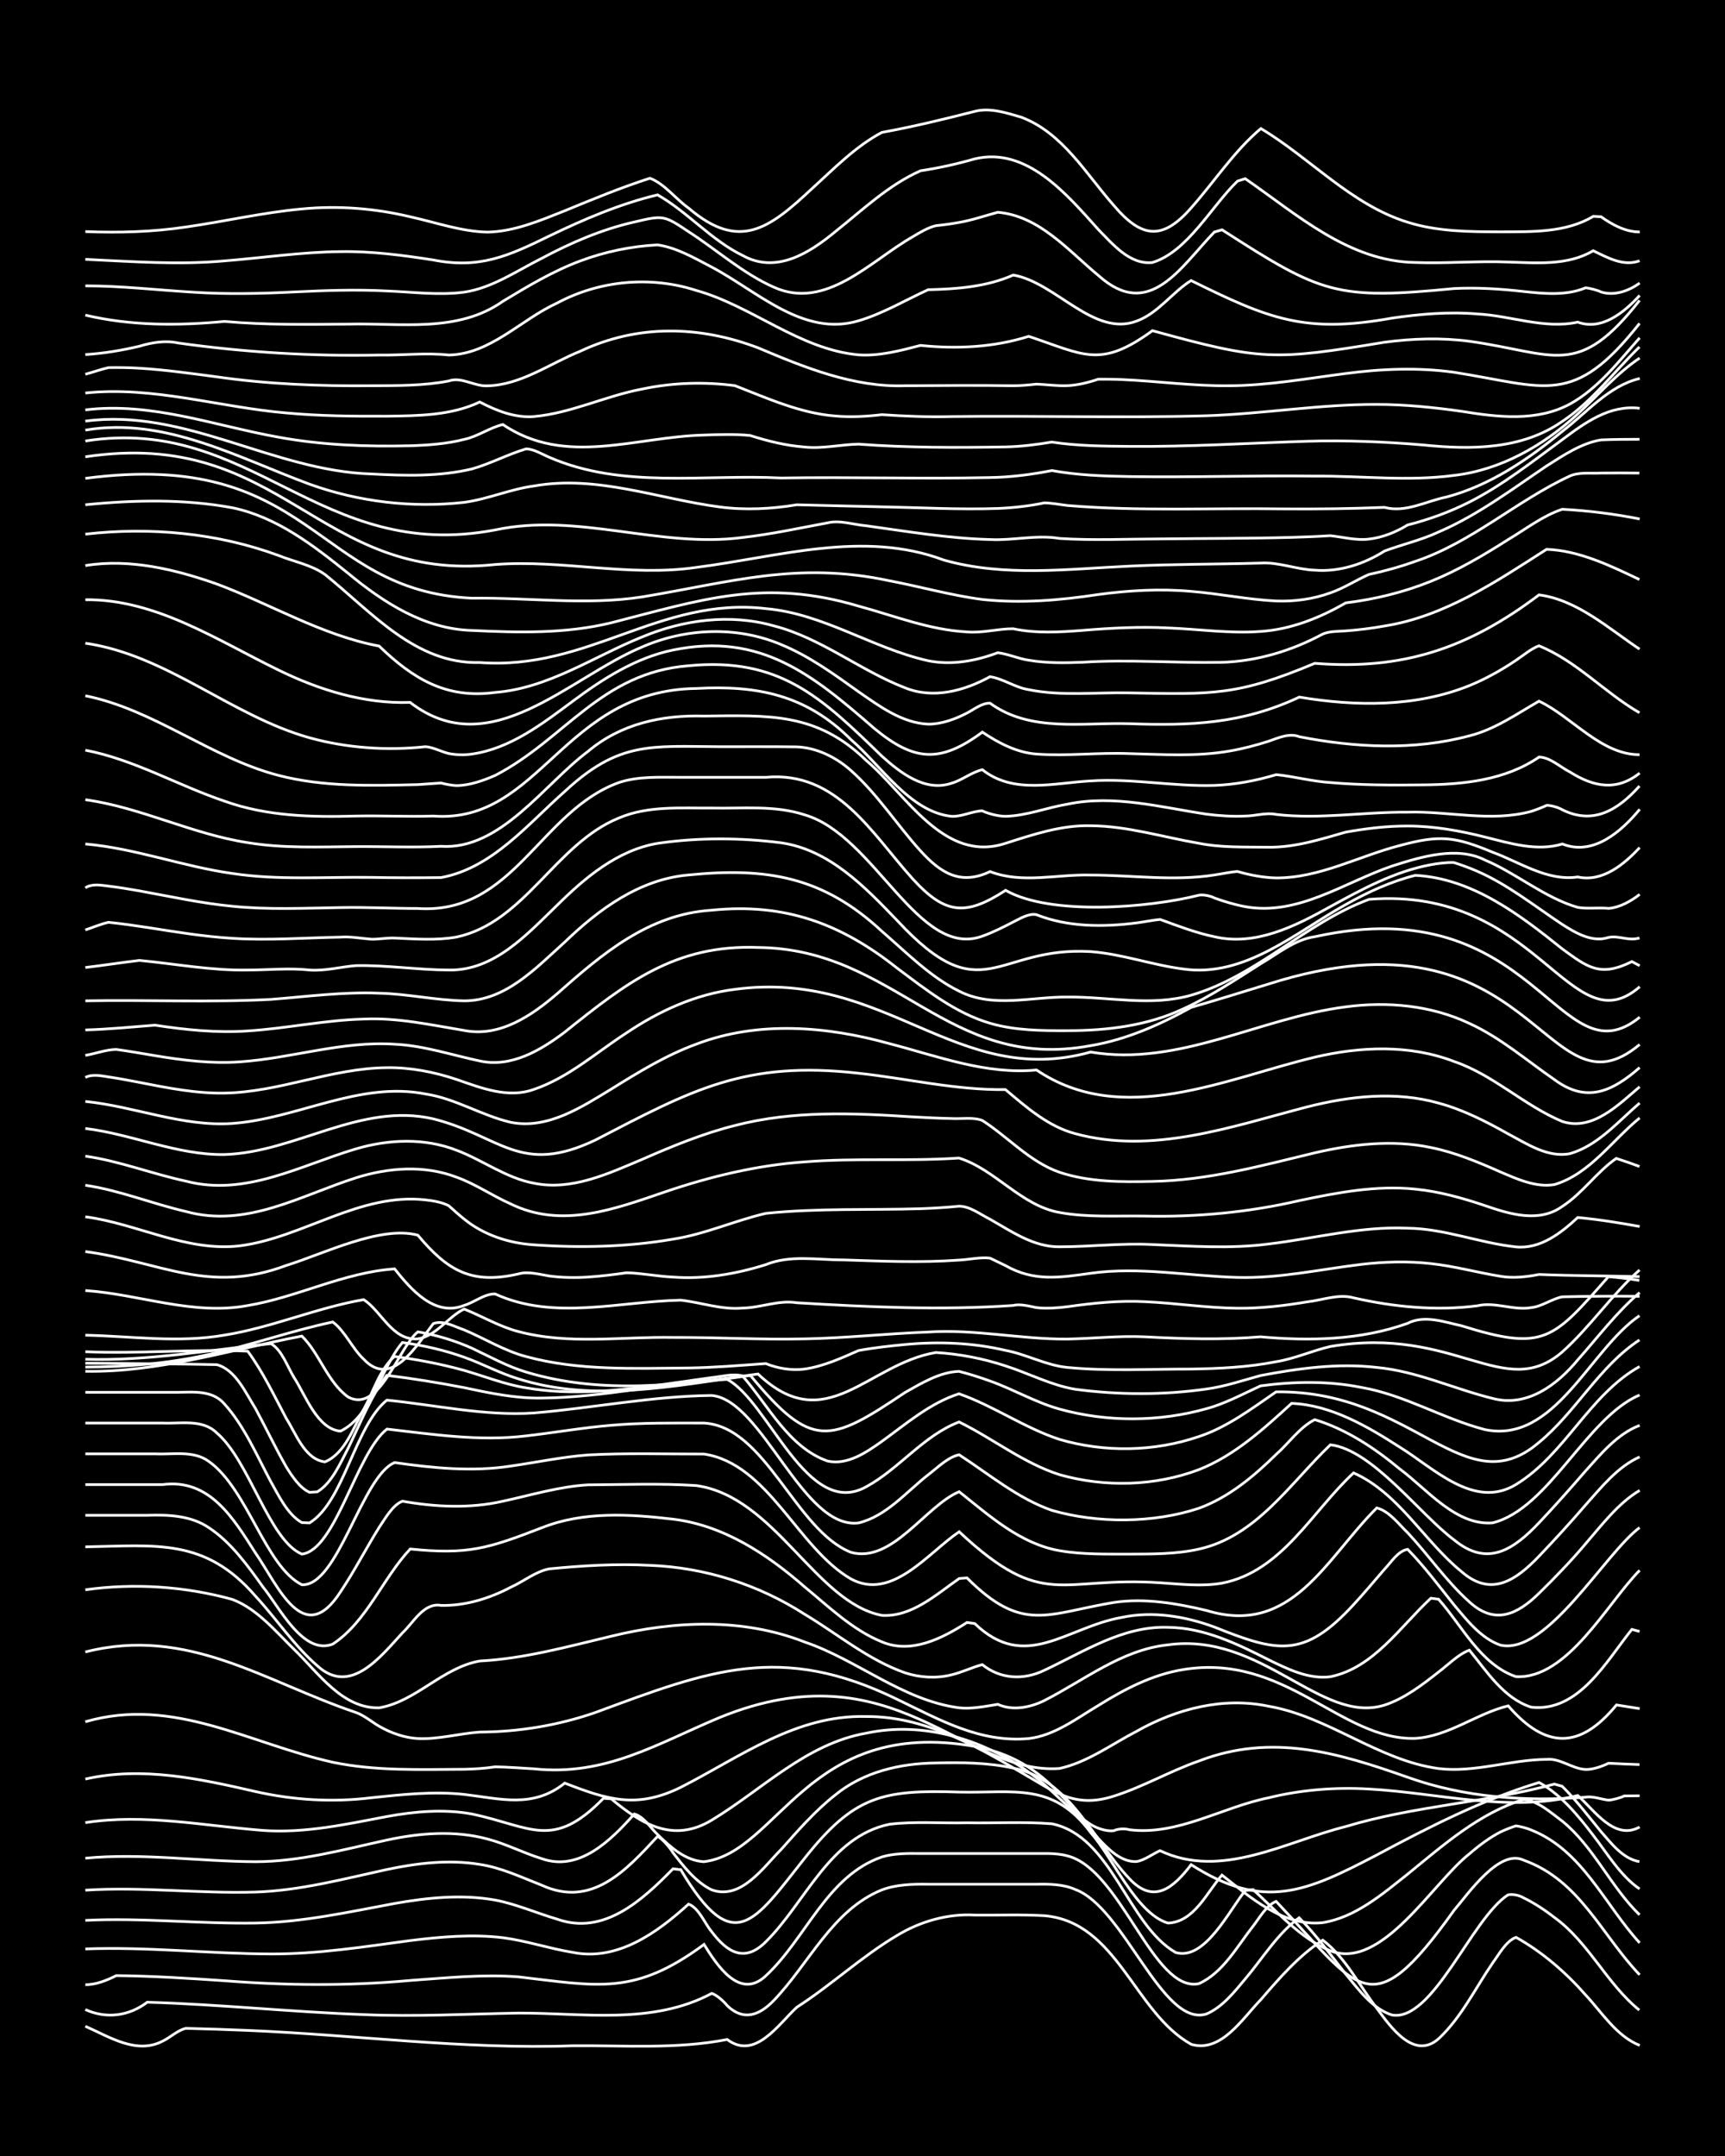 <?xml version="1.0" encoding="UTF-8"?><svg id="a" xmlns="http://www.w3.org/2000/svg" width="1920" height="2400" viewBox="0 0 192 240"><defs><style>.b{fill:none;stroke:#fff;stroke-miterlimit:10;stroke-width:.3px;}.c{stroke-width:0px;}</style></defs><rect class="c" width="192" height="240"/><path class="b" d="M9.5,225.56c2.66,1.16,5.68,3.18,8.61,1.65.81-.38,1.69-1.23,2.58-1.42,2.26.06,4.62.13,6.89.23,12.05.5,24.07,2.14,36.15,1.71,5.73-.06,11.55.41,17.21-.7,3.11,2.34,5.7-1.7,7.75-3.59,3.84-2.47,7.25-5.68,11.19-8.01,2.57-1.55,5.6-2.42,8.61-2.25,2.55.03,5.2-.08,7.75.07,8.15.7,9.99,10.78,16.35,14.32,3.35.98,5.73-2.92,7.75-4.98,2.05-2.38,4.23-4.9,6.89-6.62,2.53,1.93,4.1,5.1,6.02,7.59,1.52,2.06,4.14,5.83,6.89,3.37,2.5-2.33,4.1-5.66,6.02-8.45.67-.9,1.46-2.41,2.58-2.82,2.91,1.62,5.56,3.92,7.75,6.42,1.82,1.95,3.45,4.6,6.02,5.61"/><path class="b" d="M9.5,223.7c2.33,1.06,4.86.73,6.89-.82,8.04.24,16.07,1.09,24.1,1.38,5.73.25,11.49-.07,17.21-.17,7.2-.03,14.88,1.36,21.52-2.19.56.17,1.37.91,1.72,1.36,1.81,1.76,3.59,1.08,5.16-.55,3.95-4.09,6.52-10.08,12.05-12.33,1.61-.61,3.47-.66,5.16-.63,1.97,0,4.06,0,6.02,0,1.97,0,4.06,0,6.02,0,1.4-.03,3-.01,4.3.57,5.49,1.98,9.7,15.4,14.63,13.87,1.76-.74,3.12-2.46,4.3-3.88,1.92-2.26,3.61-5.07,6.02-6.83,1.85,1.87,3.54,4.17,5.16,6.24,1.43,1.71,2.95,3.87,5.16,4.58,4.55.82,8.85-10.7,12.91-13.36.5-.13,1.3.04,1.72.31,1.16.55,2.43,1.39,3.44,2.18,3.82,2.75,5.84,7.39,9.47,10.33"/><path class="b" d="M9.5,220.93c1.16.02,2.42-.49,3.44-1.01,4,.04,8.06.3,12.05.57,6.87.54,13.79.6,20.66-.03,3.99-.28,8.05-.71,12.05-.4,8.86,1.02,12.91,2.13,20.66-3.61,1.44,2.31,3.98,6.25,6.89,3.48,4.47-4.15,6.77-11.1,12.91-13.22,1.34-.41,2.91-.4,4.3-.38,1.97,0,4.06,0,6.02,0,1.97,0,4.06,0,6.02,0,1.38.03,2.96-.12,4.3.26,5.97,1.48,9.56,15.26,14.63,14.23,2.69-1.2,4.27-4.16,6.03-6.39.69-.88,1.49-2.35,2.58-2.77,9.31,9.83,10.43,14.14,19.8.99,1.57-1.82,5.03-6.89,7.75-5.58,6.25,2.23,8.66,8.32,12.91,12.76"/><path class="b" d="M9.5,216.95c6.88-.26,13.78.54,20.66.56,5.19.02,10.36-.8,15.49-1.49,3.4-.42,6.92-.73,10.33-.32,2.59.34,5.17,1.21,7.75,1.63,4.99,1.02,9.42-2.19,12.91-5.37,1.18.45,1.8,2.17,2.58,3.08,1.75,2.32,3.67,3.47,6.02,1.11,4.43-4.38,7.08-11.7,13.77-13.08,2.82-.34,5.77-.09,8.61-.16,3.13.06,6.35-.14,9.47.11,6.7,1.4,8.39,11.22,13.77,14.33,3.27.95,5.99-4.77,7.75-6.9l.86-.11c2.67,2.43,5.21,5.41,8.61,6.82,5.73,2.23,11.41-7.63,15.49-10.81.99-.87,2.26-1.82,3.44-2.42.41-.2,1.28-.55,1.72-.68.45.05,1.31.28,1.72.47,5.69,2.26,8.15,8.3,12.05,12.55"/><path class="b" d="M9.5,213.77c6.3-.31,12.63.4,18.93.3,5.22-.08,10.38-1.23,15.49-2.18,3.66-.65,7.5-1.04,11.19-.38,2.33.44,4.61,1.45,6.89,2.12,5.22,1.87,9.52-2.14,12.91-5.6l.86.1c5.88,9.88,8.16,5.83,13.77-1.25,5.51-6.96,8.64-7.67,17.21-7.39,6.14.14,10.45-1.14,14.63,4.49,2.49,2.8,5.08,9.03,8.61,10.09,2.89-.08,4.35-3.42,6.02-5.34,3.2,2.51,6.83,5.75,11.19,5.3,3.66-.58,6.65-3.17,9.47-5.4,3.95-3.22,7.95-6.78,12.91-8.32,1.62.16,3.04,1.48,4.3,2.41,3.51,2.85,5.39,7.31,8.61,10.43"/><path class="b" d="M9.5,210.41c6.3-.41,12.63.4,18.93.21,4.96-.16,9.81-1.46,14.63-2.51,3.36-.71,6.91-1.14,10.33-.57,2.38.35,4.66,1.44,6.89,2.31,5.59,2.57,9.39-1.63,12.91-5.43.57.29,1.4,1.28,1.72,1.82,1.17,1.52,2.54,3.28,4.3,4.13,3.28,1.18,5.73-2.49,7.75-4.51,1.86-2.09,3.81-4.33,6.02-6.06,3.12-2.56,7.22-3.51,11.19-3.55,2.85-.07,5.81-.05,8.61.57,6.34,1.25,8.87,8.03,12.91,12.29,2.73,2.94,4.92,1.04,6.89-1.54,8.07,5.18,12.82,3.02,20.66-1.08,5.81-3.11,11.75-6.15,18.07-8.07,2.43,1.35,4.36,3.7,6.02,5.88,1.57,2.02,3.02,4.5,5.16,5.97"/><path class="b" d="M9.5,206.85c6.31-.6,12.63.36,18.93.39,4.97,0,9.82-1.36,14.63-2.41,3.65-.79,7.54-1.1,11.19-.12,2.03.53,4.02,1.56,6.02,2.18,4.22,1.52,7.76-2.08,10.33-4.96,1.05.28,1.83,1.57,2.58,2.27,1.39,1.38,3.11,2.93,5.16,3.04,8.33-1.01,11.52-16.09,30.12-12.84,6.87,1.27,9.58,5.28,13.77,10.24,1.11,1.17,2.55,2.69,4.3,2.58.86-.15,1.8-.86,2.58-1.21,6.83,3.25,13.98-1.01,20.66-2.68,7.58-2.3,15.61-2.66,23.24-4.73l.86.24c1.52,1.49,2.96,3.38,4.3,5.02,1.15,1.31,2.47,3.07,4.3,3.37"/><path class="b" d="M9.5,202.89c6.61-1.02,13.22.36,19.8.87,4.64.33,9.25-.69,13.77-1.55,3.09-.57,6.35-.85,9.47-.28,6.6,1.4,8.98,4.06,14.63-1.75l.86.06c3.41,2.85,6.93,4.95,11.19,2.37,5.62-3.39,10.5-8.51,17.21-9.68,6.32-1.35,12.89.66,18.07,4.34,2.44,1.7,4.41,4.18,6.89,5.82.7.43,1.75.8,2.58.7.44-.22,1.26-.26,1.72-.11,5.38.68,10.34-2.51,15.49-3.55,3.63-.9,7.46-1.2,11.19-.98,7.73.42,15.55,2.66,23.24.72,1.85,1.63,4.07,5.06,6.89,3.51"/><path class="b" d="M9.5,198.04c6.32-1.44,12.75-.03,18.93,1.39,4.22.96,8.62,1.22,12.91.69,3.41-.36,6.91-.74,10.33-.37,4.05.48,7.66,1.58,11.19-1.26,4.79,1.86,8.02,2.88,12.91.47,6.64-3.38,12.81-8.1,20.66-7.88,6.29-.04,11.95,3.11,17.21,6.21,3.64,2.07,5.89,4.08,10.33,2.65,3.24-1.02,6.26-2.79,9.47-3.91,8.09-3.12,15.45-.94,23.24,1.81,6.33,2.27,13.13,2.72,19.8,2.22.78-.15,1.81.26,2.58.33.44-.03,1.33-.26,1.72-.47.4,0,1.31-.02,1.72-.02"/><path class="b" d="M9.5,191.66c9.82-2.85,18.27,2.45,27.54,4.51,4.79,1,9.76.8,14.63.78,1.09-.02,2.37-.1,3.44-.27,1.38.02,2.92.14,4.3.22,7.97.84,13.66-2.76,20.66-5.7,19.43-7.94,27.09,6.44,37.87,5.66,3.12-.69,5.81-2.71,8.61-4.16,4.4-2.48,9.61-3.83,14.63-2.77,6.7,1.15,12.19,6.02,18.93,6.94,4.04.49,8.03-1,12.05-1.02,1.48-.15,2.84,1.05,4.3,1.12.8.04,1.86-.34,2.58-.69,1.07.06,2.37.11,3.44.15"/><path class="b" d="M9.5,183.89c11.4-2.9,19.93,3.3,30.12,6.74.86.29,1.8,1.08,2.58,1.53,1.27.74,2.83,1.29,4.3,1.37,2.29.11,4.61-.56,6.89-.72,4.38-.02,8.77-.75,12.91-2.19,12.61-4.67,20.6-7.8,33.57-1.45,4.72,2.27,9.19,4.85,14.63,4.36,2.87-.33,5.33-2.24,7.75-3.68,2.89-1.81,6.06-3.46,9.47-4,11.37-1.85,17.52,7.92,25.82,7.66,3.71-.23,6.82-2.77,10.33-3.62,4.18,4.83,7.99,4.86,12.05-.1.77.12,1.82.29,2.58.41"/><path class="b" d="M9.5,176.97c5.43-.76,11.07-.39,16.35,1.07,2.75,1.03,4.83,3.56,6.89,5.57,2.67,2.58,5.36,6.61,9.47,6.5,4.12-.71,7.05-4.49,11.19-5.21,4.97-.26,9.81-1.61,14.63-2.76,7.05-1.73,14.66-2.05,21.52.64,5.9,2,10.93,6.51,17.21,7.33,1.4.15,2.93-.17,4.3-.39,1.64.75,3.6.36,5.16-.41,4.47-2.27,8.62-5.67,13.77-6.21,10.46-1.45,17.04,8.9,24.1,6.71,2.22-.72,4.21-2.25,6.02-3.68,1.05-.78,2.19-1.98,3.44-2.44,1.93,2.36,3.84,5.39,6.89,6.35,5.27.59,8.35-5.11,11.19-8.66l.86.23"/><path class="b" d="M9.5,172.19c7.86-.13,13.31-1.02,18.93,5.48,2.32,2.5,4.3,5.52,6.89,7.76,3.68,3.38,7.05-1.03,9.47-3.66,1.23-1.13,2.36-3.4,4.3-3.06,2.69.06,5.39-.77,7.75-2.02,1.4-.62,2.79-1.77,4.3-2.05,3.7-.36,7.48-.59,11.19-.39,6.09.23,12.08,2.13,17.21,5.43,3.68,2.2,7.1,5.1,11.19,6.53,1.62.54,3.5.65,5.16.23,1.11-.25,2.34-.85,3.44-1.14,2.03,1.63,4.59,1.75,6.89.64,4.39-2.05,8.73-4.96,13.77-4.79,3.99.03,7.71,1.83,11.19,3.6,2.11,1.03,4.47,2.21,6.89,1.9,4.82-.98,7.78-5.58,11.19-8.74l.86.11c2.61,2.95,4.68,7.28,8.61,8.62,5.73.31,10.17-8.2,13.77-11.83"/><path class="b" d="M9.5,168.68c2.26,0,4.62,0,6.89,0,2.34-.08,4.89.02,6.89,1.4,2.47,1.64,4.32,4.24,6.02,6.62,1.75,2.12,4.44,7.63,7.75,6.31,3.81-2.53,5.53-7.31,8.61-10.58,6.45.66,8.68-.06,14.63-2.36,4.64-1.85,9.77-1.53,14.63-.96,5.6.68,10.47,3.89,14.63,7.53,2.69,2.21,5.33,4.8,8.61,6.13,3.28,1.38,6.72-.39,9.47-2.16l.86.12c5.67,5.45,10.19.41,16.35-.68,3.44-.73,7.06-.14,10.33,1.07,7.05,2.82,9.96,3.53,15.49-2.5,1.11-1.2,2.37-2.7,3.44-3.94.7-.72,1.5-2.05,2.58-2.21,1.84,1.87,3.53,4.15,5.16,6.18,1.42,1.69,3,3.73,5.16,4.48,5.17,1.17,11.62-10.19,15.49-13.08"/><path class="b" d="M9.5,165.26c2.84,0,5.76,0,8.61,0,5.25-.69,7.87,3.77,10.33,7.62,2.48,3.56,5.34,10.75,9.47,4.3,1.5-2.23,2.88-4.9,4.3-7.17.65-.94,1.46-2.46,2.58-2.9,3.67.65,7.53.84,11.19,0,3.12-.67,6.27-1.64,9.47-1.82,3.99-.02,8.07-.18,12.05.08,8.77,1.23,13.27,13.02,20.66,14.45,3.32.2,6.05-2.33,8.61-4.11l.86-.06c6.19,6.18,8.88,3.98,16.35,2.73,3.45-.51,6.97.1,10.33.9,9.5,2.9,13.28-5.81,18.93-11.42,1.39.35,2.45,1.82,3.44,2.76,2.32,2.48,4.34,5.45,6.89,7.72,2.83,2.58,5.33,1.38,7.75-1,1.75-1.71,3.59-3.62,5.16-5.49,1.81-2.09,3.62-4.51,6.02-5.94"/><path class="b" d="M9.5,161.84c2.55,0,5.19,0,7.75,0,1.99.1,4.31-.42,6.02.86,4.29,3.07,6.27,11.67,10.33,13.71,4.04.2,6.68-12.13,10.33-13.6,4.25.61,8.64,1.05,12.91.39,2.84-.41,5.74-1.02,8.61-1.24,4.28-.23,8.63-.09,12.91-.1,7.18,1.08,10.4,10.45,16.35,13.9,4.58,2.48,8.6-2.92,12.05-5.25,9.47,8.86,11.19,4.92,22.38,5.68,2.26.15,4.64.44,6.89.04,6.66-1.3,10.01-8,14.63-12.27,5.04,2.24,7.86,7.63,12.05,11.02,3.3,2.86,6.06.9,8.61-1.77,1.72-1.8,3.54-3.79,5.16-5.68,1.75-1.96,3.57-4.26,6.02-5.35"/><path class="b" d="M9.5,158.41c2.84,0,5.76,0,8.61,0,2.02.09,4.43-.47,6.02,1.1,3.63,3.09,5.82,11.95,9.47,13.49,3.77-.44,6.05-11.24,9.47-13.92,5.12.59,10.34,1.39,15.49.76,3.14-.36,6.32-.92,9.47-1.18,3.41-.3,6.91-.25,10.33-.25,6.88.4,10.17,11.94,16.35,14.39,4.6,1.27,8.28-5.16,12.05-6.75,3.36,2.68,6.82,5.82,11.19,6.57,2.53.44,5.19.37,7.75.38,2.56-.01,5.24.01,7.75-.56,6.41-1.42,10.16-7.35,14.63-11.61,4.67.54,9.98,7.78,13.77,10.59,3.72,3.07,6.62,1.08,9.47-1.93,1.72-1.82,3.52-3.85,5.16-5.75,1.72-1.91,3.56-4.14,6.02-5.07"/><path class="b" d="M9.5,154.99c3.13,0,6.34,0,9.47,0,2.05.06,4.52-.46,6.02,1.31,2.21,2.44,3.62,5.78,5.16,8.65.87,1.54,1.85,3.63,3.44,4.54l.86.04c3.84-2.35,5.04-10.79,8.61-13.67,5.43.54,10.88,1.79,16.35,1.43,6.6-.55,13.16-1.88,19.8-1.95,5.66.49,10.12,14.96,16.35,14.19,3.1-.75,5.32-3.46,7.75-5.36,1.02-.77,2.15-1.95,3.44-2.23,3.34,2.16,6.53,4.87,10.33,6.19,5.09,1.47,11.31,1.44,16.35-.23,3.31-1.2,6.13-3.56,8.61-6,1.39-1.22,2.63-3.04,4.3-3.87,3.51,1.07,6.67,3.17,9.47,5.5,3.02,2.24,6.24,6.33,10.33,5.99,6.26-1.56,10.44-11.72,16.35-14.23"/><path class="b" d="M9.5,151.75c3.71.03,7.48.05,11.19.1,1.08.02,2.36.04,3.44.06,2.11.57,3.22,3.16,4.3,4.87,1.1,2.03,2.29,4.52,3.44,6.52.59.96,1.5,2.35,2.58,2.82l.86-.05c1.65-.99,2.58-3.23,3.44-4.86,1.3-2.63,2.5-5.77,4.3-8.11,2.86.35,5.78.82,8.61,1.37,2.81.6,5.72,1.21,8.61,1.16,6.93-.05,13.75-1.73,20.66-2.08,4.62,2.4,8.9,15.63,15.49,11.95,3.67-2,6.38-5.71,10.33-7.21,3.76,1.84,7.17,4.59,11.19,5.87,5.02,1.42,10.61,1.29,15.49-.56,3.97-1.56,7.22-4.54,10.33-7.38,4.36.17,8.45,2.56,12.05,4.88,3.77,2.32,8.27,6.97,12.91,4.16,5.48-3.34,8.16-10,13.77-13.14"/><path class="b" d="M9.5,150.47c6.01.26,12.08-.33,18.07-.06,1.66,2.23,3,5.06,4.3,7.5,1.07,1.67,2.06,4.56,4.3,4.82,2.24-.93,3.19-3.86,4.3-5.83,1.04-1.84,1.79-4.51,3.44-5.9,2.58.34,5.24.85,7.75,1.55,2.26.65,4.55,1.57,6.89,1.94,5.12.89,10.39.3,15.49-.41,1.68-.23,3.49-.5,5.16-.73,1.08-.1,2.37-.48,3.44-.19,2.88,3.28,5.13,7.95,9.47,9.48,2.21.49,4.31-.96,6.02-2.17,2.7-1.95,5.38-4.29,8.61-5.32,3.86,1.35,7.3,3.81,11.19,5.08,5.01,1.47,10.55,1.38,15.49-.31,3.16-1.04,5.9-3.11,8.61-4.98,15.34-.22,20.98,12.72,29.26,5.63,4.11-3.38,6.7-8.47,11.19-11.41"/><path class="b" d="M9.5,151.31c6.92.21,13.8-1.03,20.66-1.74,1.22.7,1.87,2.65,2.58,3.79,1.25,1.92,2.58,5.75,5.16,5.95,3.48-1.68,4.48-7.02,6.89-9.86,2.31.3,4.69.85,6.89,1.64,2,.71,3.98,1.79,6.02,2.4,8.43,2.67,17.31.76,25.82-.38,6.86,8.27,8.8,7.55,17.21,1.9,1.83-1.03,3.88-2.29,6.02-2.35,1.1.28,2.38.68,3.44,1.07,2.6.92,5.08,2.39,7.75,3.13,5.29,1.46,11.07,1.44,16.35-.05,2.08-.56,4.08-1.65,6.02-2.54,3.69-.49,7.53-.57,11.19.17,4.81.82,9.09,3.48,13.77,4.7,7.8,1.62,11.66-8.91,17.21-12.68"/><path class="b" d="M9.5,152.65c8.2.14,16.12-2.39,24.1-3.92,1.98,1.94,2.84,5.12,5.16,6.79,3.53,1.85,5.58-5.54,7.75-7.26,2.04.34,4.14.98,6.02,1.82,1.95.92,3.95,2.04,6.02,2.65,8.38,2.55,17.31,1.44,25.82.22,7.56,7.19,12.23-1.15,19.8-2.39,2.6.15,5.27.67,7.75,1.49,2.57.82,5.07,2.15,7.75,2.6,4.82.64,9.82.66,14.63-.03,2.02-.27,4.07-.97,6.02-1.5,4.23-.8,8.61-1.4,12.91-.9,4.46.41,8.6,2.39,12.91,3.45,3.81,1.02,7.16-1.49,9.47-4.29,2.22-2.49,4.33-5.32,6.89-7.49"/><path class="b" d="M9.5,152.18c4.61-.01,9.27-.4,13.77-1.41,4.62-1.01,9.14-2.63,13.77-3.61,1.37,1.02,2.19,2.98,3.44,4.14,3.13,3.35,5.97-1.66,7.75-3.96,1.13-.42,2.38.36,3.44.7,2.27.96,4.48,2.34,6.89,2.97,5.86,1.6,12.06,1.31,18.07,1.27,2.85-.04,5.77-.29,8.61-.49,1.31.54,2.89.8,4.3.61,2.08-.29,4.12-1.22,6.02-2.06,1.66-.31,3.48-.51,5.16-.67,3.72-.35,7.55-.21,11.19.65,2.33.43,4.52,1.67,6.89,1.9,4.56.44,9.2.17,13.77.18,3.14-.05,6.38-.2,9.47-.82,2.03-.32,4.04-1.23,6.02-1.69,13.93-2.36,19.35,6.18,25.82.61,3.1-2.77,5.5-6.37,8.61-9.13"/><path class="b" d="M9.5,148.63c5.15.11,10.37.89,15.49-.01,5.27-.84,10.24-3.04,15.49-3.95,2.01,1.31,3.18,4.59,6.02,4.37,2.1-.33,3.36-2.46,5.16-3.32,1.98.79,3.94,1.96,6.02,2.5,5.6,1.5,11.5.56,17.21.66,4.86-.02,9.77.27,14.63.16,4.58-.08,9.19-.59,13.77-.76,5.18-.35,10.33.82,15.49.78,2.84-.05,5.76-.38,8.61-.25,4.29.23,8.63.36,12.91,0,5.48.49,11.12.38,16.35-1.49,1.9-.98,4.07-.16,6.02.26,9.25,2.9,10.18,1.53,16.35-5.46,1.08.08,2.37.24,3.44.41"/><path class="b" d="M9.5,143.66c6.03.41,11.99,2.81,18.07,1.67,5.54-.92,10.7-3.7,16.35-4.08,1.83,2.3,4.48,5.38,7.75,4.06,1.13-.33,2.24-1.3,3.44-1.27,6.53,2.99,13.8.83,20.66.69,2.26.25,4.56,1.1,6.89.88,2.01-.03,4.01-.92,6.02-.59,8.01.48,16.09.86,24.1.3.78-.2,1.81.09,2.58.24,1.08.13,2.37.04,3.44-.1,2.82-.4,5.75-.71,8.61-.56,3.43.15,6.9.7,10.33.73,2.57.03,5.22-.28,7.75-.71,1.67-.18,3.5-.92,5.16-.45,4.49,1.02,9.18,1.48,13.77.89,1.99-.48,4.02.55,6.02.2,1.17-.12,2.31-.98,3.44-1.2,2.84-.07,5.77-.09,8.61-.06"/><path class="b" d="M9.5,139.32c8.33,1.13,13.71,4.81,22.38,1.54,4.07-1.25,10.48-4.49,14.63-3.36,3.32,3.97,5.99,5.51,11.19,4.31,1.1-.32,2.35.06,3.44.23,1.38.19,2.92.21,4.3.12,1.39-.09,2.93-.28,4.3-.48,1.69.04,3.48.41,5.16.48,3.48.27,7.01-.34,10.33-1.38,2.72-1.12,5.75-.52,8.61-.53,4.28.14,8.63.33,12.91.02,1.08-.05,2.36-.35,3.44-.22.43.21,1.29.63,1.72.83,3.18,1.81,6.03,1.34,9.47.86,5.44-.77,10.91.31,16.35.46,4.62.13,9.21-.9,13.77-1.45,2.54-.3,5.2-.38,7.75-.09,2.58.27,5.19,1,7.75,1.41,1.38.25,2.94.07,4.3-.2,3.71.15,7.48.15,11.19.24"/><path class="b" d="M9.5,135.45c5.78.76,11.27,3.94,17.21,3.23,7.05-.92,13.33-5.94,20.66-5.11.8.08,1.86.27,2.58.65.44.39,1.26,1.14,1.72,1.49,2.17,1.77,4.97,2.68,7.75,2.86,5.14.36,10.4.25,15.49-.63,3.53-.54,6.88-2.07,10.33-2.87,5.71-.59,11.49-.35,17.21-.52,1.38-.05,2.93-.14,4.3-.28,1.21,0,2.39.93,3.44,1.45,2.4,1.36,4.87,3.11,7.75,3.07,3.42,0,6.9-.43,10.33-.25,4.28.17,8.64.5,12.91-.06,5.15-.61,10.28-2,15.49-1.76,4.1.04,8.01,1.65,12.05,2.08,2.72.27,5.01-1.53,6.89-3.27,2.28.21,4.64.59,6.89,1"/><path class="b" d="M9.5,131.94c3.81.56,7.45,2.06,11.19,2.92,6.71,1.87,12.75-1.77,18.93-3.75,3.6-1.14,7.61-1.44,11.19-.07,2.08.74,4.01,2.08,6.02,2.97,5.71,2.81,11.62.57,17.21-1.34,5-1.7,10.21-2.96,15.49-3.33,5.71-.46,11.5-.04,17.21-.43,4.05,1.27,6.9,5.3,11.19,6.06,3.09.57,6.34.35,9.47.4,5.78.13,11.58-.41,17.21-1.72,4.22-.89,8.58-1.73,12.91-1.28,2.62.25,5.26.99,7.75,1.83,2.74.95,6.02,1.96,8.61.1,2.24-1.44,3.86-3.86,6.02-5.35.77.25,1.82.61,2.58.9"/><path class="b" d="M9.5,128.7c3.8.54,7.45,1.98,11.19,2.78,6.63,1.75,12.76-1.76,18.93-3.59,3.62-1.07,7.63-1.24,11.19.15,2.9,1.09,5.52,3.1,8.61,3.67,4.19.87,8.28-1.06,12.05-2.65,3.34-1.46,6.78-2.89,10.33-3.77,6.45-1.69,13.2-1.39,19.8-.96,1.38.08,2.92.15,4.3.18,1.08.07,2.41-.18,3.44.22,2.88,1.85,5.31,4.64,8.61,5.77,3.29,1.1,6.89,1.09,10.33,1.01,6.15-.11,12.14-1.75,18.07-3.18,4.2-.97,8.65-1.49,12.91-.59,2.66.53,5.27,1.62,7.75,2.72,1.86.79,3.95,1.76,6.02,1.4,3.91-1.17,6.41-4.92,9.47-7.41"/><path class="b" d="M9.5,125.62c5.21.63,10.19,2.98,15.49,2.9,7.91-.24,15.17-5.84,23.24-3.97,7.47,1.87,9.64,6.38,18.07,2.34,10.71-5.56,16.63-8.85,29.26-7.42,5.44.59,10.85,1.9,16.35,1.82,2.32,1.95,4.74,4.1,7.75,4.9,8.65,2.37,17.47-.8,25.82-2.97,4.75-1.21,9.85-1.78,14.63-.43,2.71.73,5.31,2.05,7.75,3.43,2.09,1.1,4.41,2.69,6.89,2.2,3.11-.9,5.37-3.59,7.75-5.63"/><path class="b" d="M9.5,122.61c5.47.55,10.79,2.83,16.35,2.45,7.25-.52,14.13-4.73,21.52-3.28,3.31.5,6.24,2.4,9.47,3.15,4.08.82,7.85-1.66,11.19-3.69,3.01-1.88,6.13-3.79,9.47-5.01,6.89-2.63,14.54-2,21.52-.05,5.34,1.39,10.75,3.47,16.35,2.93,9.56,6.46,21,.96,30.98-1.43,5.07-1.19,10.56-1.42,15.49.48,4.39,1.49,7.82,4.92,12.05,6.68,3.37,1.1,6.25-1.87,8.61-3.86"/><path class="b" d="M9.5,119.94c.79-.41,1.76-.18,2.58-.06,1.09.16,2.36.4,3.44.61,3.1.61,6.29,1.25,9.47,1.19,6.13-.1,11.94-2.78,18.07-2.83,2.61-.04,5.28.48,7.75,1.31,2.73.94,5.72,2.15,8.61,1.11,3.84-1.3,6.97-4.13,10.33-6.3,3.6-2.43,7.71-4.31,12.05-4.84,16.82-2.25,24.67,11.14,39.59,6.98,9.83,1.66,18.86-3.82,28.4-5.03,4.63-.62,9.52-.17,13.77,1.85,3.44,1.57,6.38,4.13,9.47,6.26,3.56,2.64,6.41,1.33,9.47-1.35"/><path class="b" d="M9.5,117.48c1.1-.18,2.33-.65,3.44-.66,1.39.19,2.92.46,4.3.69,3.1.52,6.32.92,9.47.69,5.75-.39,11.4-2.35,17.21-1.96,3.22.14,6.34,1.2,9.47,1.86,3.49.78,6.79-1.18,9.47-3.21,6.81-5.45,12.28-9.78,21.52-9.42,15.39.15,21.06,13.9,37.01,10.93,3.95-.66,7.71-2.33,11.19-4.26,2.85-.82,5.77-1.73,8.61-2.6,29.69-9.46,30.7,15.62,41.31,6.73"/><path class="b" d="M9.5,114.65c2.56-.07,5.19-.33,7.75-.53,3.39.52,6.89.88,10.33.64,4.3-.27,8.59-1.21,12.91-1.32,3.76-.18,7.5.66,11.19,1.27,3.95.77,7.48-1.64,10.33-4.09,5.03-4.45,10.19-8.86,17.21-9.3,8.1-.82,14.36,1.46,20.66,6.47,3.19,2.38,6.45,4.99,10.33,6.12,2.76.81,5.75.83,8.61.82,4.39,0,8.9-.54,12.91-2.44,3-1.37,5.83-3.25,8.61-5.02,1.9-1.11,3.79-2.69,6.02-3,24.61-5.44,27.08,16.32,36.15,8.96"/><path class="b" d="M9.5,111.41c6.87-.13,13.79.2,20.66-.16,3.99-.31,8.04-.86,12.05-.69,3.15.07,6.32.8,9.47.85,4.6,0,8-3.68,11.19-6.55,3.8-3.67,8.35-7,13.77-7.46,8.69-.87,14.97.17,21.52,6.27,2.72,2.34,5.35,5.07,8.61,6.67,3.76,1.92,8.05.6,12.05.65,4.57-.05,9.28,1.08,13.77-.21,7.28-2.12,12.72-8.05,19.8-10.67,18.81-1.47,22.4,16.46,30.12,9.73"/><path class="b" d="M9.5,107.7c1.98-.23,4.05-.56,6.02-.79,3.99.38,8.02,1.15,12.05,1.07,2.27,0,4.62-.25,6.89,0,1.71.13,3.48-.36,5.16-.49,3.43-.07,6.9.48,10.33.49,5.06.1,8.69-3.96,12.05-7.2,3.12-3.09,6.73-6.14,11.19-6.9,4.52-.66,9.24-.64,13.77-.06,5.38.79,9.32,4.92,12.91,8.66,9.51,10.26,10.91,2.83,21.52,3.45,3.49.26,6.87,1.5,10.33,1.94,6.87.96,12.46-4.06,18.07-7.18,2.41-1.37,5.05-2.58,7.75-3.25,6.33.34,11.6,4.37,16.35,8.19,2.84,2.07,4.22,3.17,7.75,1.41l.86.46"/><path class="b" d="M9.5,103.52c.78-.26,1.77-.68,2.58-.85,1.39.14,2.92.36,4.3.57,3.12.49,6.31,1.02,9.47,1.21,4,.26,8.05-.06,12.05-.13,1.1-.09,2.35.15,3.44.23.78.02,1.8-.17,2.58-.13,2.26.1,4.64.29,6.89-.11,7.62-1.63,11.02-10.39,18.07-13.25,3.24-1.39,6.89-1.08,10.33-1.11,3.42.08,7.02-.34,10.33.75,7.8,2.24,12.68,16.11,19.8,13.51,1.12-.39,2.39-1.03,3.44-1.58.74-.36,1.72-.99,2.58-.81,3.52,1.4,7.48,1.39,11.19.91.76-.1,1.81-.31,2.58-.38,1.94.71,4,1.5,6.02,1.92,4.58,1.08,9.02-1.17,12.91-3.34,3.52-1.94,7.19-3.93,11.19-4.67.75-.14,1.82-.28,2.58-.24.77.24,1.84.63,2.58.96,3.41,1.48,6.39,3.88,9.47,5.92,1.48.95,3.35,2.06,5.16,1.45,1.21-.23,2.21.44,3.44.06"/><path class="b" d="M9.5,98.83c.75-.49,1.75-.29,2.58-.19,1.09.13,2.36.34,3.44.53,3.41.62,6.87,1.38,10.33,1.71,3.99.41,8.05.21,12.05.15,2.84-.06,5.76.1,8.61.1,10.67.71,13.59-10.85,22.38-14.02,2.19-.73,4.61-.57,6.89-.58,3.13,0,6.34,0,9.47,0,7.91-.73,11.75,6.22,16.35,11.32,3.61,3.94,5.86,4.16,10.33,1.26,5.01,2.85,15.96,1.95,21.52.54.48-.09,1.3.08,1.72.31,1.05.39,2.34.77,3.44.97,5.86,1.06,11.04-2.72,16.35-4.53,3.16-1.01,7.21-2.25,10.33-.66,3.54,1.5,6.61,4.19,10.33,5.27,1.07.18,2.36,0,3.44.11,1.22-.1,2.5-.81,3.44-1.56"/><path class="b" d="M9.5,93.95c5.55.48,10.85,2.51,16.35,3.28,5.12.78,10.34.37,15.49.44,2.55.05,5.19.05,7.75.02,5.71-1.06,9.63-5.93,13.77-9.59,6.02-5.6,9.58-5.02,17.21-4.98,2.84.01,5.77-.02,8.61.02,2.22.08,4.38,1.16,6.02,2.62,2.94,2.6,5.13,6.06,7.75,8.95,2.23,2.46,4.45,3.89,7.75,2.31,3.56,1.39,7.49.28,11.19.39,4.57,0,9.22.71,13.77-.01.77-.11,1.8-.34,2.58-.39,1.35.4,2.9.69,4.3.72,4.82.02,9.2-2.43,13.77-3.61,4.42-1.2,6.12-1.01,10.33.75,3.03,1.11,6.11,3.26,9.47,2.75,2.74.61,5.15-1.39,6.89-3.27"/><path class="b" d="M9.5,89.02c6.19.86,11.9,3.84,18.07,4.78,3.96.66,8.05.47,12.05.44,3.13-.02,6.34.13,9.47-.03,6.64.44,11.51-6.96,16.35-10.56,3.65-3.09,8.23-4.07,12.91-3.94,7.16-.07,12.56-.44,18.07,4.95,4.47,3.78,8.64,11.46,15.49,9.22,3.05-.97,6.22-2.05,9.47-1.96,4.08.02,8.06,1.27,12.05,1.95,2.53.51,5.19.4,7.75.44,2.93.04,5.82-.88,8.61-1.68,2.24-.4,4.61-.69,6.89-.68,2.88,0,5.82.52,8.61,1.23,2.78.69,5.76,1.63,8.61.77,3.44,1.37,6.55-1.38,8.61-3.86"/><path class="b" d="M9.5,83.51c5.43,1.04,10.29,3.92,15.49,5.67,4.68,1.69,9.72,1.8,14.63,1.66,2.84-.06,5.77.09,8.61,0,11.88.89,14.45-14.01,29.26-14.2,6.8-.38,12.26.72,17.21,5.68,3.34,2.86,6.56,8.05,11.19,8.55,1.13.07,2.33-.58,3.44-.61.72.34,1.78.6,2.58.61,2.32-.05,4.61-.97,6.89-1.35,5.17-1.09,10.39.35,15.49,1.11,1.37.18,2.92.28,4.3.21,1.08,0,2.37-.42,3.44-.18,4.85.57,9.77-.29,14.63-.25,4.57-.14,9.28,1.14,13.77-.09.42-.13,1.32-.47,1.72-.67.44-.02,1.34.24,1.72.48,3.48,1.74,6.23.03,8.61-2.63"/><path class="b" d="M9.5,77.45c7.69,1.55,13.96,6.91,21.52,8.87,5.03,1.3,10.34,1.14,15.49,1.02.77-.04,1.81-.14,2.58-.18.43.13,1.28.28,1.72.29,1.45-.01,2.99-.56,4.3-1.13,7.75-4.01,11.76-11.44,21.52-12.21,10.13-.98,14.77,3.49,21.52,10.06,2.07,1.86,4.81,4.01,7.75,3.02,1.15-.32,2.28-1.25,3.44-1.51,3.48,2.77,8.02,1.46,12.05,1.25,4.59-.31,9.19.64,13.77.5,2.3-.08,4.68-.53,6.89-1.2,1.98.2,4.03.76,6.02.88,3.41.3,6.91.3,10.33.26,4.44-.04,9.15-.51,12.91-3.1,1.25.04,2.37,1.14,3.44,1.67,2.61,1.65,5.18,2.17,7.75.12"/><path class="b" d="M9.5,71.6c9.13,1.33,16.21,8.08,24.96,10.53,4.17,1.15,8.62,1.45,12.91.99.82.05,1.79.58,2.58.76.76.16,1.81.18,2.58.06,4.27-.61,7.82-3.36,11.19-5.86,3.35-2.5,7.04-4.87,11.19-5.72,9.74-1.99,15.5,2.72,22.38,8.71,4.44,3.68,7.34,3.92,12.05.43,1.79,1.2,3.83,2.28,6.02,2.44,3.42.25,6.91-.19,10.33-.05,3.71.09,7.51.36,11.19-.29,1.4-.24,2.95-.64,4.3-1.08,1.06-.36,2.32-.96,3.44-.51,6.2,1.22,12.79,1.55,18.93-.1,2.82-.7,5.27-2.44,7.75-3.86,3.7,1.76,6.9,5.97,11.19,5.96"/><path class="b" d="M9.5,66.76c7.83-.09,14.71,4.53,21.52,7.84,4.53,2.22,9.55,3.77,14.63,3.59,8.91,6.89,17.7-2.79,25.82-6.17,4.86-2.12,10.58-2.35,15.49-.26,3.1,1.27,5.9,3.31,8.61,5.25,2.31,1.6,4.83,3.48,7.75,3.6,1.46.01,3.02-.56,4.3-1.23.75-.38,1.69-1.15,2.58-1.1,4.49,3.27,10.3,2.12,15.49,2.28,6.87.24,12.57.03,18.93-2.96,6.26,1.05,12.96,1.13,18.93-1.28,1.77-.72,3.58-1.73,5.16-2.8.76-.5,1.72-1.32,2.58-1.63,4.19,1.69,7.32,5.22,11.19,7.45"/><path class="b" d="M9.5,62.96c4.9-.81,10.01.42,14.63,2.05,6.03,2.25,11.69,5.71,18.07,6.91,3.78,3.65,7.48,5.9,12.91,5.16,5.93-.46,10.97-4,16.35-6.17,4.58-1.92,9.8-2.62,14.63-1.25,5.28,1.34,9.61,4.96,14.63,6.9,3.14,1.28,6.61.35,9.47-1.23,1.45.21,2.83,1.22,4.3,1.44,3.66.75,7.48.28,11.19.36,9.24.17,12.02.34,20.66-3.29,9.85.79,17.14-1.71,24.96-7.62,4.25.56,7.73,3.73,11.19,6.04"/><path class="b" d="M9.5,59.46c7.23-.82,14.67-.14,21.52,2.38,1.67.68,3.69,1.05,5.16,2.12,5.14,4.12,10.04,9.99,17.21,9.79,12.09.91,20.04-7.36,31.84-6,6.41.55,11.89,4.42,18.07,5.8,2.58.53,5.31.03,7.75-.89,1.11.12,2.34.68,3.44.83,1.95.34,4.05.31,6.02.23,5.15-.34,10.34.11,15.49.01,3.9-.12,7.76-1.28,11.19-3.13.71-.34,1.81-.32,2.58-.37,1.38-.1,2.94-.29,4.3-.54,6.73-1.06,12.46-4.95,18.07-8.54,3.62.13,7.1,1.82,10.33,3.36"/><path class="b" d="M9.5,56.19c5.4-.54,11-.66,16.35.33,4.95,1.02,9.06,4.21,12.91,7.31,3.93,3.25,8.5,6.21,13.77,6.35,5.16.25,10.44.38,15.49-.85,10.1-2.58,17.02-4.99,27.54-1.86,3.96,1.07,7.91,2.66,12.05,2.87,1.7.16,3.49-.36,5.16-.35,2.52.54,5.2.38,7.75.18,3.12-.26,6.33-.43,9.47-.27,3.42.13,6.9.65,10.33.39,3.35-.22,6.59-1.51,9.47-3.18,3.21-.39,6.46-1.18,9.47-2.4,3.01-1.21,5.88-2.91,8.61-4.65,1.93-1.15,3.87-2.66,6.02-3.37,2.86.15,5.8.52,8.61,1.08"/><path class="b" d="M9.5,53.25c25.35-3.33,25.39,12.51,43.03,13.34,6.3-.09,12.67.82,18.93-.14,9.89-1.64,17.29-4,27.54-1.8,3.43.65,6.86,1.63,10.33,2.08,4.29.46,8.66.1,12.91-.55,3.4-.46,6.91-.66,10.33-.35,3.14.25,6.32.92,9.47,1.07,2,.08,4.14-.21,6.02-.9,1.46-.49,2.91-1.44,4.3-2.05,1.7-.36,3.53-.87,5.16-1.46,6.28-2.09,11.28-6.75,17.21-9.5,1.01-.46,2.36-.27,3.44-.33,1.37-.01,2.93-.02,4.3,0"/><path class="b" d="M9.5,50.85c22.04-3.31,25.76,14.11,45.62,11.99,7.46-.57,14.93,1.41,22.38.32,9.1-1.15,18.58-4.19,27.54-.82,6.72,1.91,13.79,1,20.66.68,4.86-.23,9.77-.2,14.63-.34,2-.13,4.03.73,6.02.79,2.71.22,5.48-.68,7.75-2.13,1.95-.73,4.13-1.23,6.02-2.12,4.33-1.86,8.17-4.75,12.05-7.37,1.84-1.16,3.84-2.52,6.02-2.88,1.37-.06,2.93-.07,4.3-.07"/><path class="b" d="M9.5,49.09c18.54-2.91,26.01,13.63,45.62,9.9,9.18-1.97,18.33,2.06,27.54.84,3.16-.35,6.34-1.05,9.47-1.63,1.37-.33,2.93.22,4.3.33,4.56.63,9.16,1.41,13.77,1.53,2.57.13,5.19-.56,7.75-.12,3.7.24,7.48.06,11.19.05,4.86-.06,9.77-.04,14.63-.17,1.38-.04,2.93-.1,4.3-.19,1.38.15,2.9.56,4.3.38,1.48-.16,3.04-.79,4.3-1.57,2.34-.59,4.73-1.46,6.89-2.56,3.69-1.87,7-4.5,10.33-6.94,2.53-1.89,5.26-3.9,8.61-3.49"/><path class="b" d="M9.5,47.88c8.84-1.5,16.95,3.06,24.96,6.02,5.47,1.97,11.44,2.67,17.21,2.02,2.61-.35,5.13-1.47,7.75-1.82,6.99-1.25,13.8,1.42,20.66,2.33,2.84.38,5.79.23,8.61-.24,3.13.09,6.34.15,9.47.23,4.28.08,8.62.33,12.91.18,1.69-.07,3.51-.27,5.16-.62.77,0,1.82.2,2.58.29,8,.67,16.08.26,24.1.38,3.71.03,7.48-.02,11.19-.17,2.36.63,4.63-.7,6.89-1.15,4.84-1.28,9.09-4.18,12.91-7.32,2.72-2.08,5.15-5.06,8.61-5.88"/><path class="b" d="M9.5,46.88c11.05-1.49,20.94,5.56,31.84,5.88,3.71.2,7.56.31,11.19-.56,2.03-.57,4-1.63,6.02-2.23.86,0,1.81.61,2.58.93,8.14,3.55,17.22,1.87,25.82,2.31,7.73-.13,15.5.12,23.24-.05,2.29-.03,4.65-.34,6.89-.78,2.81.52,5.76.62,8.61.67,6.87.11,13.78-.14,20.66-.05,5.14-.04,10.38.61,15.49-.08,5.21-.6,9.96-3.33,13.77-6.84,2.25-2.06,4.34-4.52,6.89-6.22"/><path class="b" d="M9.5,45.63c7.32-.91,14.41,1.77,21.52,3.04,4.81.88,9.76,1.07,14.63.95,1.98-.06,4.1-.21,6.02-.71,1.47-.3,2.86-1.32,4.3-1.65,7,4.71,14.7,1.36,22.38,1.17,1.68-.06,3.49-.12,5.16.05,1.92.62,4.01,1.13,6.02,1.28,1.99.22,4.05-.28,6.02-.32,5.42.41,10.92.4,16.35.31,1.69-.03,3.5-.26,5.16-.54,2.82.43,5.76.46,8.61.48,6.59.06,13.21-.36,19.8-.57,4.29-.13,8.64.05,12.91.41,5.27.54,10.98.55,15.49-2.61,3.32-2.19,5.78-5.55,8.61-8.3"/><path class="b" d="M9.5,43.75c7.54-.8,14.92,1.59,22.38,2.22,3.7.34,7.48.38,11.19.36,3.46-.05,7.14-.06,10.33-1.58,1.83.96,3.91,1.79,6.02,1.62,4.14-.37,7.99-2.3,12.05-3.06,3.37-.72,6.91-.83,10.33-.38,3.61,1.4,7.27,3.08,11.19,3.38,1.68.15,3.5.05,5.16-.15,2.55.17,5.19.28,7.75.21,9.46-.12,18.94.18,28.4-.09,6.31-.21,12.61-1.28,18.93-1.26,3.15,0,6.36.33,9.47.77,3.98.65,8.35,1.18,12.05-.82,3.13-1.73,5.42-4.73,7.75-7.36"/><path class="b" d="M9.5,41.66c.79-.21,1.79-.56,2.58-.74,1.09-.02,2.36,0,3.44.07,2.86.17,5.77.59,8.61.96,5.69.82,11.47,1.04,17.21.99,2.85-.02,5.8.02,8.61-.53,1.39-.51,2.87.62,4.3.54,3.74-.09,6.96-2.49,10.33-3.85,6.39-3.02,13.27-2.86,19.8-.38,5.18,2.19,10.63,4.41,16.35,4.22,4-.02,8.05-.07,12.05,0,.77,0,1.82-.09,2.58-.18,1.08.04,2.36.22,3.44.17,1.11-.04,2.4-.36,3.44-.72.76,0,1.82,0,2.58.04,4,.17,8.04.74,12.05.69,4.32-.03,8.64-.81,12.91-1.36,3.97-.53,8.07-.69,12.05-.14,10.28,1.62,13.27,3.93,20.66-5.44"/><path class="b" d="M9.5,39.47c2-.12,4.08-.47,6.02-.93,1.39-.42,2.87-.67,4.3-.36,7.41,1.04,14.9,1.5,22.38,1.34,2.56.05,5.2-.28,7.75,0,4.64-.09,8.03-3.95,12.05-5.78,4.71-2.53,10.4-3.06,15.49-1.41,6.26,1.75,11.49,6.57,18.07,7.17,2.31.16,4.67-.47,6.89-1.05,4.03.42,8.18.22,12.05-1.01,6.17,2.06,7.96,3.61,13.77-.63,12.12,3.34,13.49,3.33,25.82,1.29,3.11-.42,6.35-.52,9.47-.11,9.54,1.35,12.03,4.24,18.93-4.55"/><path class="b" d="M9.5,35.08c5.07,1.2,10.33,1.19,15.49.7,4.56.41,9.2.34,13.77.3,5.78-.15,12.19,1.02,17.21-2.54,2.75-1.66,5.59-3.37,8.61-4.49,2.73-1.03,5.69-1.64,8.61-1.79,2.12.3,4.15,1.49,6.02,2.47,5.06,2.66,10.19,7.82,16.35,5.98,2.69-.79,5.21-2.3,7.75-3.46,3.2-.07,6.5-.32,9.47-1.63,4.75.81,8.96,6.96,13.77,5.11,2.38-.89,3.94-3.2,6.02-4.5,8.62,4.25,12.63,5.94,22.38,4.18,3.11-.45,6.33-.73,9.47-.46,3.71.18,7.48,1.72,11.19.91,2.69.98,5.18-1.1,6.89-2.97"/><path class="b" d="M9.5,31.82c4.01,0,8.05.47,12.05.71,3.71.24,7.48.16,11.19-.03,3.42-.17,6.91-.29,10.33-.11,2.84.11,5.77.51,8.61.13,3.12-.47,5.84-2.37,8.61-3.76,3.25-1.74,6.73-3.24,10.33-4.05,3.19-.76,3.3-.75,6.02,1.08,3.14,2.02,6.03,4.64,9.47,6.17,5.83,2.65,10.8-2.95,15.49-5.61.72-.44,1.75-1.05,2.58-1.23.76-.07,1.83-.22,2.58-.36,1.41-.24,2.93-.76,4.3-1.13,4.63.4,7.83,4.25,11.19,7.03,5.66,5.1,9.12-.89,12.91-4.83l.86-.25c11.07,7.14,12.74,7.82,25.82,6.54,2.56-.13,5.21.04,7.75.33,2.26.24,4.73.49,6.89-.41.45.03,1.32.26,1.72.46,1.46.47,3.11-.11,4.3-.99"/><path class="b" d="M9.5,28.87c5.15.24,10.35.64,15.49.17,4.29-.34,8.6-.99,12.91-1.03,3.44-.06,6.93.4,10.33.93,5.16,1.02,8.38-.45,12.91-2.67,3.85-1.86,7.87-3.58,12.05-4.58,3.34,1.9,5.98,5.05,9.47,6.75,3.73,2.08,7.44-.27,10.33-2.67,3.01-2.39,5.92-5.19,9.47-6.76,1.99-.3,4.09-.76,6.02-1.32,5.81-1.41,10.3,3.99,13.77,7.86,1.6,1.62,3.5,3.95,6.02,3.67,3.91-1.19,6.57-6.27,9.47-9.06l.86-.27c5.78,3.99,11.51,9.22,18.93,9.33,3.42.13,6.91-.19,10.33-.05,3.16.09,6.63.43,9.47-1.26,1.58.76,3.36,1.79,5.16,1.12"/><path class="b" d="M9.5,25.78c3.72.15,7.51.04,11.19-.51,4.29-.61,8.58-1.62,12.91-2.01,4.01-.39,8.13-.07,12.05.87,2.83.62,5.69,1.65,8.61,1.71,2.99-.06,5.87-1.29,8.61-2.38,3.1-1.28,6.27-2.59,9.47-3.62,1.64.62,2.88,2.33,4.3,3.32,5.71,4.89,9.06,2.2,13.77-2.19,2.42-2.2,4.83-4.69,7.75-6.23,3.45-.63,6.93-1.47,10.33-2.34,1.66-.45,3.56.17,5.16.64,4.61,1.72,7.22,6.32,10.33,9.84,3.06,3.61,5.39,3.95,8.61.25,2.57-2.89,4.77-6.31,7.75-8.82,5.53,3.3,10.05,8.49,16.35,10.43,3.31,1.05,6.89,1.06,10.33,1.07,3.47-.02,7.25.12,10.33-1.73l.86.05c1.22.88,2.76,1.71,4.3,1.69"/></svg>